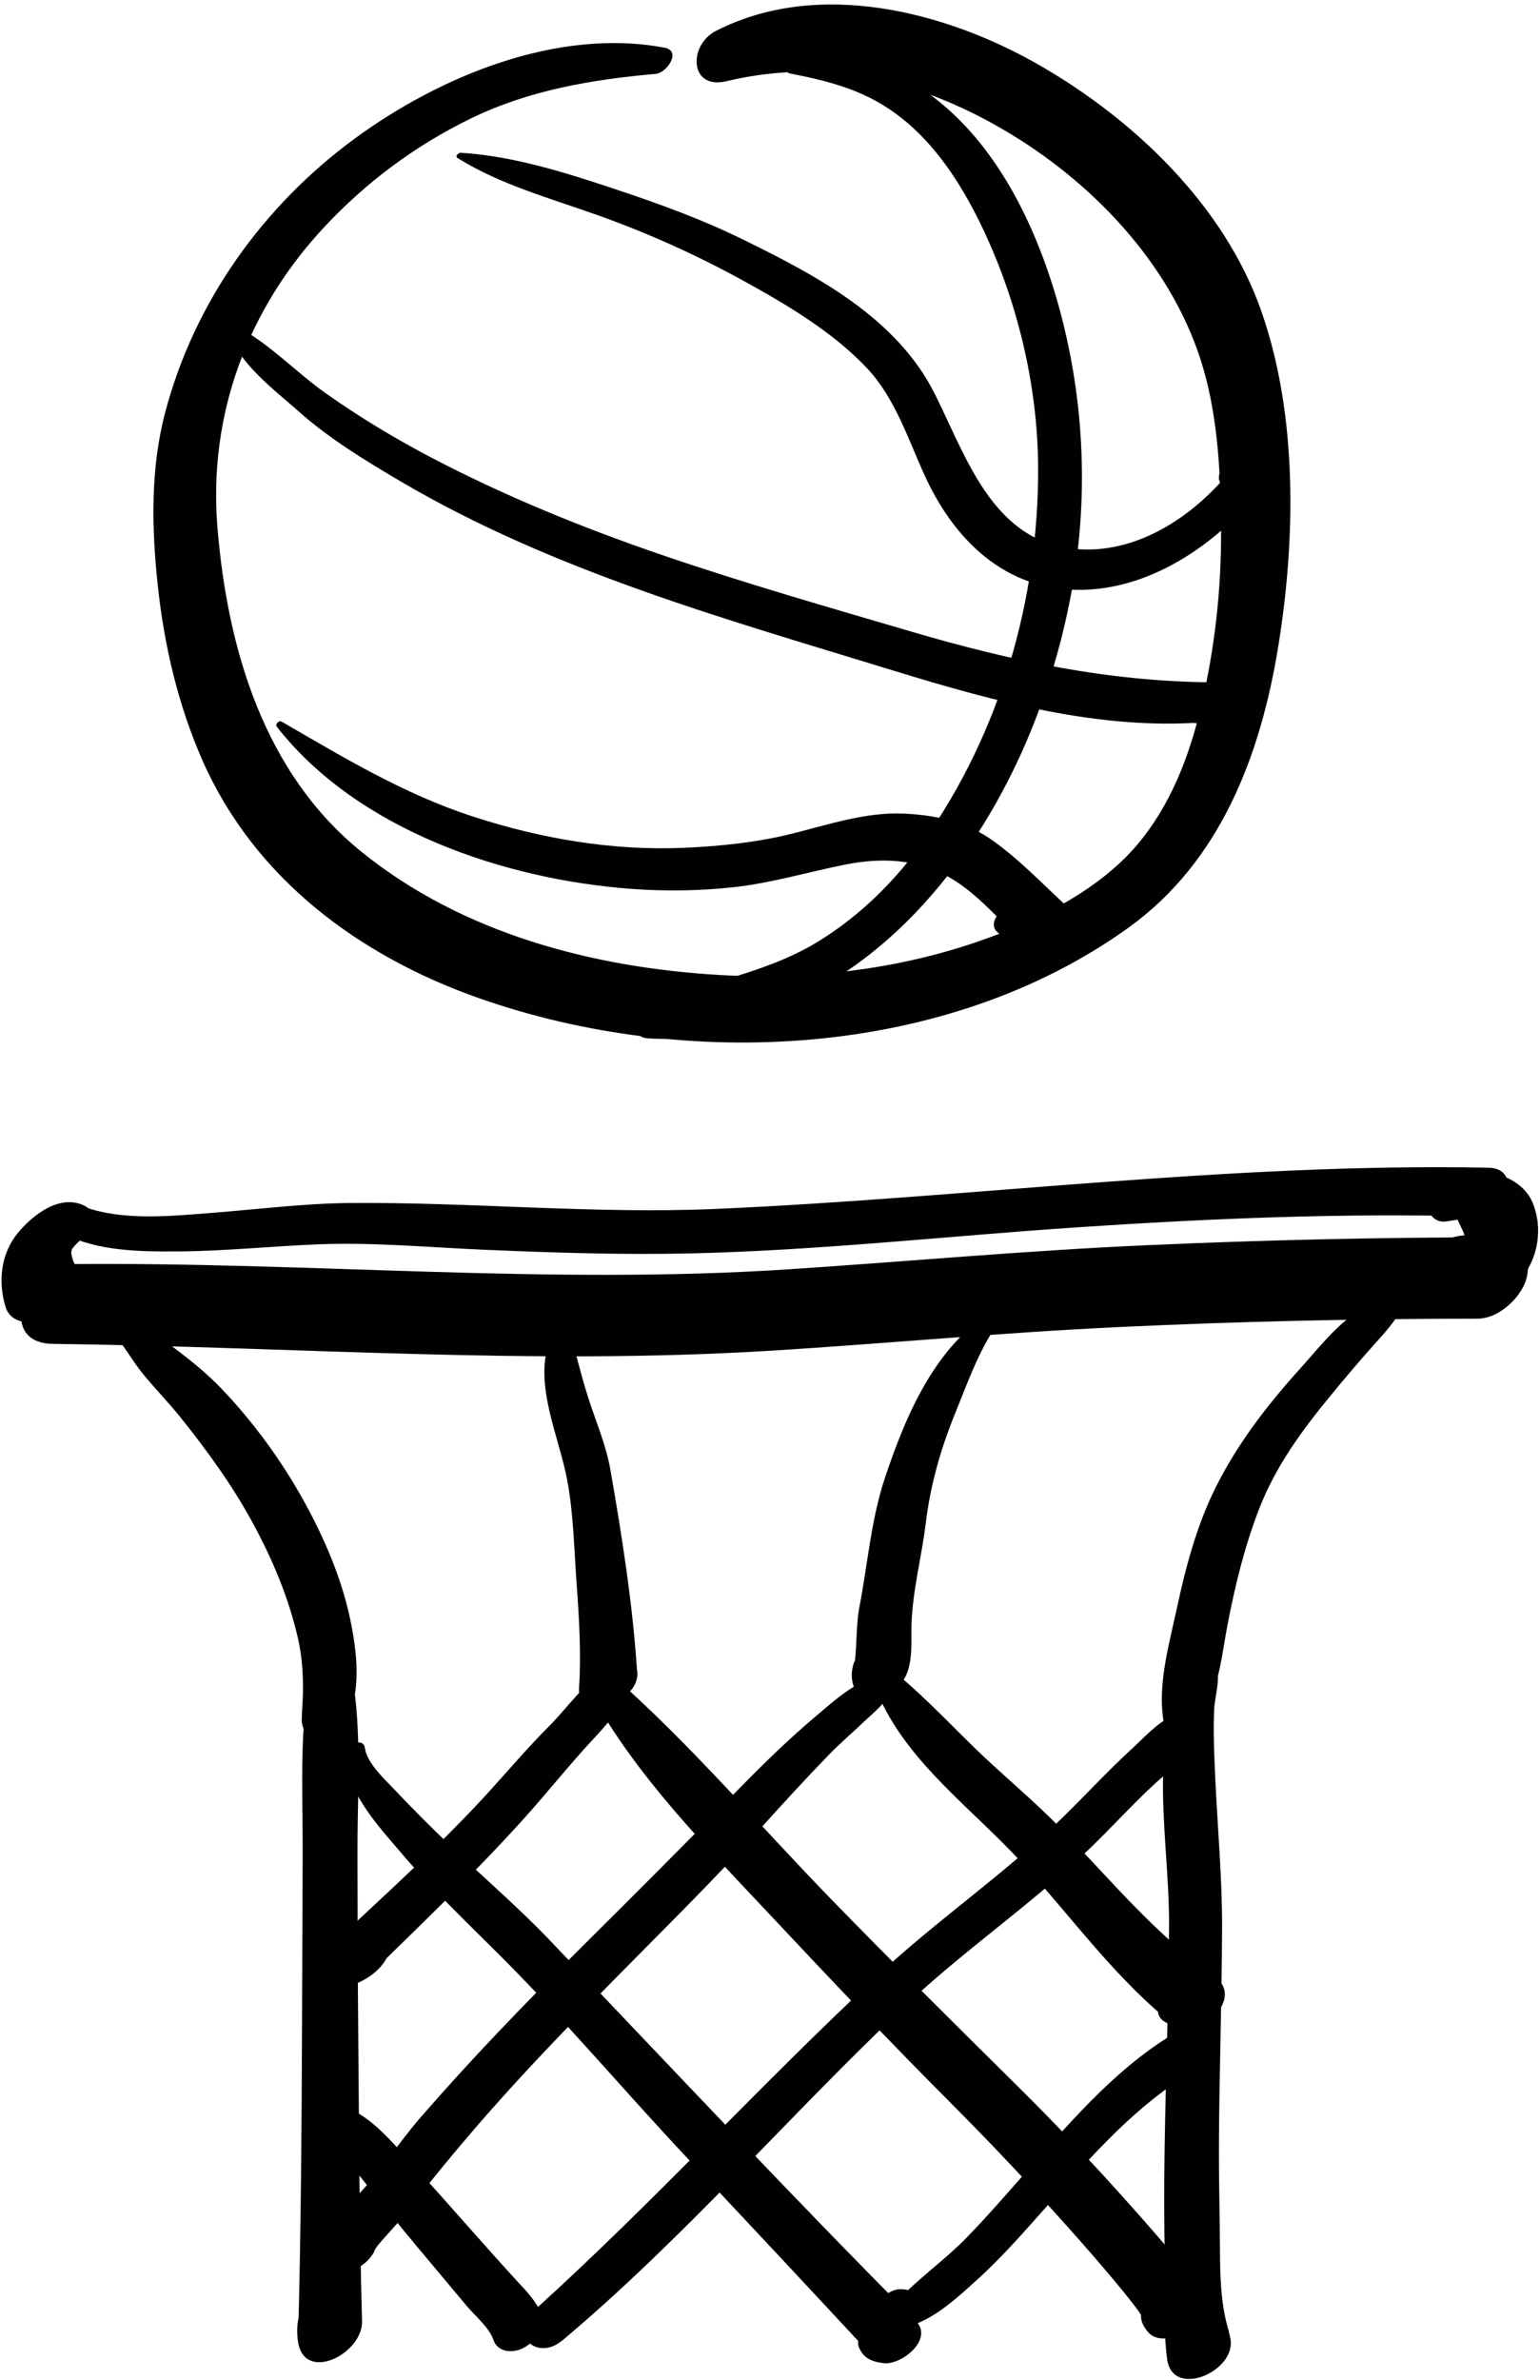 <?xml version="1.0" encoding="UTF-8" standalone="no"?><!DOCTYPE svg PUBLIC "-//W3C//DTD SVG 1.1//EN" "http://www.w3.org/Graphics/SVG/1.1/DTD/svg11.dtd"><svg width="100%" height="100%" viewBox="0 0 325 502" version="1.1" xmlns="http://www.w3.org/2000/svg" xmlns:xlink="http://www.w3.org/1999/xlink" xml:space="preserve" style="fill-rule:evenodd;clip-rule:evenodd;stroke-linejoin:round;stroke-miterlimit:1.414;"><g id="basketball"><path d="M11.176,283.491c50.474,0.607 101.047,4.561 151.502,1.439c24.591,-1.521 49.101,-3.848 73.724,-5.002c25.116,-1.178 50.262,-1.738 75.405,-1.753c4.1,-0.003 8.185,-3.579 9.837,-7.092c1.684,-3.578 0.98,-9.557 -3.999,-9.975c-5.569,-0.466 -9.481,-1.602 -14.642,1.493c-3.467,2.08 -5.824,6.211 -3.457,9.929c2.335,3.666 5.731,5.179 10.101,5.545c1.946,-5.688 3.893,-11.378 5.838,-17.066c-24.498,0.015 -48.989,0.575 -73.464,1.665c-25.275,1.124 -50.431,3.43 -75.665,5.091c-50.519,3.323 -101.039,-1.593 -151.574,-1.103c-9.392,0.091 -15.828,16.682 -3.606,16.829Z" style="fill:#010101;fill-rule:nonzero;"/><path d="M64.68,358.034c-1.378,10.848 -0.766,22.002 -0.807,32.918c-0.045,11.771 -0.088,23.542 -0.132,35.313c-0.084,22.568 -0.233,45.165 -0.85,67.718c4.4,-1.946 8.801,-3.893 13.201,-5.839c-0.865,-3.967 -4.93,-5.584 -8.65,-4.395c-4.397,1.406 -5.138,6.395 -4.551,10.233c1.349,8.825 13.704,2.521 13.513,-4.332c-0.604,-21.724 -0.639,-43.479 -0.839,-65.218c-0.103,-11.087 -0.087,-22.177 -0.128,-33.266c-0.043,-11.59 0.855,-23.66 -0.719,-35.161c-0.827,-6.06 -9.459,-2.524 -10.038,2.029Z" style="fill:#010101;fill-rule:nonzero;"/><path d="M253.515,349.67c-8.456,2.834 -7.896,17.637 -8.06,24.666c-0.249,10.732 1.329,21.462 1.261,32.203c-0.1,15.696 -0.701,31.384 -0.943,47.078c-0.121,7.864 -0.111,15.729 0.064,23.593c0.152,6.802 -0.424,13.635 0.464,20.406c1.124,8.58 14.716,2.564 13.361,-4.283c-0.503,-2.54 -1.037,-3.632 -3.09,-5.239c-3.603,-2.82 -9.569,2.404 -10.121,5.882c-0.198,1.246 -0.312,2.386 -0.15,3.641c4.351,-1.925 8.702,-3.849 13.053,-5.773c-1.683,-5.42 -1.857,-11.153 -1.889,-16.792c-0.042,-7.723 -0.261,-15.438 -0.219,-23.163c0.082,-14.999 0.597,-29.991 0.659,-44.99c0.045,-10.66 -0.953,-21.224 -1.441,-31.862c-0.221,-4.823 -0.445,-9.668 -0.225,-14.494c0.14,-3.055 1.898,-7.828 -0.313,-10.398c-0.585,-0.685 -1.612,-0.743 -2.411,-0.475Z" style="fill:#010101;fill-rule:nonzero;"/><path d="M24.139,281.548c2.229,2.581 3.855,5.603 6.003,8.244c2.521,3.101 5.35,5.963 7.858,9.089c5.651,7.043 10.923,14.288 15.255,22.228c4.218,7.729 7.638,15.856 9.616,24.453c0.878,3.813 1.139,7.807 1.055,11.708c-0.039,1.807 -0.207,3.604 -0.25,5.408c-0.043,1.781 0.936,2.748 1.251,4.336c0.54,2.724 3.411,1.703 4.763,0.231c3.25,-3.536 4.842,-6.227 5.382,-11.114c0.478,-4.324 -0.045,-8.708 -0.845,-12.96c-1.773,-9.431 -5.538,-18.289 -10.17,-26.649c-4.719,-8.517 -10.606,-16.566 -17.332,-23.601c-3.031,-3.169 -6.47,-5.938 -9.961,-8.577c-3.281,-2.479 -7.442,-3.395 -11.332,-4.49c-0.789,-0.222 -1.907,0.984 -1.293,1.694Z" style="fill:#010101;fill-rule:nonzero;"/><path d="M295.921,271.537c-4.098,0.377 -7.209,3.541 -10.405,5.827c-4.109,2.939 -7.789,7.631 -11.164,11.374c-6.95,7.708 -13.119,15.683 -17.78,24.993c-4.045,8.082 -6.368,16.959 -8.259,25.755c-1.9,8.842 -4.877,18.688 -1.786,27.389c0.721,2.027 3.516,0.835 4.387,-0.355c2.678,-3.66 4.275,-6.792 5.606,-11.161c1.212,-3.98 1.712,-8.253 2.487,-12.334c1.591,-8.375 3.592,-16.607 6.66,-24.572c3.503,-9.094 9.063,-16.672 15.208,-24.138c3.055,-3.712 6.146,-7.382 9.363,-10.954c2.591,-2.878 6.115,-6.679 6.707,-10.656c0.1,-0.67 -0.3,-1.235 -1.024,-1.168Z" style="fill:#010101;fill-rule:nonzero;"/><path d="M115.924,283.15c-3.273,8.831 2.062,20.05 3.737,28.842c1.371,7.193 1.497,14.831 2.028,22.126c0.536,7.344 0.982,14.641 0.517,21.982c-0.462,7.279 13.572,2.993 12.218,-3.916c-0.467,-2.385 -1,-4.005 -3.395,-4.959c-1.714,-0.682 -3.602,-0.244 -4.954,1.03c-1.976,1.862 -3.261,3.651 -3.745,6.372c-1.557,8.741 12.605,5.287 12.094,-2.443c-0.927,-14.006 -3.197,-28.31 -5.607,-42.152c-0.809,-4.645 -2.637,-9.13 -4.147,-13.574c-1.599,-4.701 -2.756,-9.497 -4.066,-14.26c-0.643,-2.335 -4.147,-0.486 -4.68,0.952Z" style="fill:#010101;fill-rule:nonzero;"/><path d="M209.859,276.284c-12.463,7.549 -18.644,22.12 -23.114,35.498c-2.919,8.734 -3.637,18.271 -5.39,27.284c-0.826,4.252 -0.412,10.101 -1.337,13.657c1.378,-1.789 2.755,-3.577 4.133,-5.365c-0.023,0.014 -0.048,0.027 -0.071,0.041c2.565,0.517 5.132,1.032 7.697,1.549c-0.426,-0.796 -0.801,-1.595 -1.34,-2.342c-3.145,-4.362 -9.502,1.313 -10.384,4.655c-0.403,1.527 -0.407,2.824 0.056,4.337c0.752,2.455 4.031,3.055 6.136,2.238c6.374,-2.474 6.115,-8.073 6.097,-13.766c-0.025,-7.512 2.142,-15.389 3.049,-22.872c0.99,-8.158 3.191,-15.725 6.285,-23.312c2.655,-6.512 5.332,-14.244 9.762,-19.806c0.975,-1.223 -0.237,-2.609 -1.579,-1.796Z" style="fill:#010101;fill-rule:nonzero;"/><path d="M128.071,352.199c-4.709,2.659 -8.399,8.155 -12.209,11.958c-4.665,4.655 -8.877,9.681 -13.333,14.53c-9.924,10.802 -20.858,20.622 -31.544,30.652c-5.126,4.812 -1.739,12.124 5.186,8.646c3.221,-1.619 5.656,-4.055 6.444,-7.638c0.346,-1.573 -0.467,-3.7 -2.335,-3.819c-2.952,-0.189 -5.142,0.561 -7.819,1.756c1.729,2.883 3.457,5.764 5.186,8.646c11.277,-11.053 22.727,-21.942 33.279,-33.704c4.73,-5.271 9.109,-10.791 13.929,-15.994c3.061,-3.304 8.895,-9.264 6.98,-14.275c-0.598,-1.567 -2.555,-1.441 -3.764,-0.758Z" style="fill:#010101;fill-rule:nonzero;"/><path d="M187.347,353.612c-5.479,-0.332 -11.131,5.031 -15.082,8.352c-5.762,4.842 -11.12,10.068 -16.374,15.449c-11.203,11.474 -22.537,22.779 -33.91,34.084c-11.443,11.375 -22.652,22.999 -33.236,35.183c-4.655,5.358 -8.66,11.748 -13.613,16.761c-3.273,3.313 -7.512,7.189 -7.857,12.086c-0.179,2.521 2.654,4.299 4.908,3.959c0.064,-0.01 0.129,-0.02 0.194,-0.029c3.402,-0.514 6.575,-2.931 7.324,-6.428c0.654,-3.055 -1.55,-5.844 -4.78,-5.447c-0.064,0.008 -0.129,0.016 -0.193,0.023c1.595,1.817 3.188,3.634 4.783,5.45c-0.243,2.429 -1.206,2.378 0.224,0.615c0.661,-0.814 1.368,-1.593 2.067,-2.374c1.617,-1.805 3.201,-3.519 4.679,-5.458c4.429,-5.815 9.087,-11.45 13.858,-16.985c9.765,-11.326 20.197,-22.06 30.697,-32.7c9.971,-10.104 20.068,-20.046 29.583,-30.587c4.693,-5.201 9.429,-10.377 14.311,-15.403c2.341,-2.411 4.906,-4.592 7.338,-6.907c2.182,-2.076 4.987,-4.236 6.111,-7.068c0.362,-0.913 0.307,-2.494 -1.032,-2.576Z" style="fill:#010101;fill-rule:nonzero;"/><path d="M183.918,353.738c5.232,16.246 19.865,26.464 31.128,38.558c10.985,11.795 20.402,25.368 33.243,35.302c1.759,-3.716 3.518,-7.433 5.275,-11.148c-1.584,0.151 -2.695,0.656 -4.167,1.196c-2.801,1.027 -7.779,6.921 -3.13,9.102c1.163,0.545 1.975,1.168 3.328,1.305c5.256,0.528 12.586,-6.943 6.744,-11.081c-12.728,-9.014 -22.246,-20.819 -33.082,-31.881c-5.651,-5.769 -11.94,-10.866 -17.718,-16.51c-6.195,-6.051 -11.868,-12.125 -18.689,-17.416c-1.354,-1.053 -3.358,1.247 -2.932,2.573Z" style="fill:#010101;fill-rule:nonzero;"/><path d="M124.703,357.293c9.756,17.632 24.259,32.196 38.021,46.865c12.39,13.207 24.804,26.324 37.598,39.139c8.565,8.578 16.874,17.373 24.951,26.409c3.685,4.122 7.321,8.288 10.847,12.547c1.42,1.716 2.806,3.46 4.135,5.248c0.139,0.187 1.268,1.974 0.914,1.366c0.99,1.699 -0.018,1.82 0.523,-0.842c2.863,-2.064 5.728,-4.13 8.592,-6.195c-2.501,-0.175 -4.227,0.446 -6.305,1.768c-2.525,1.604 -4.199,4.431 -2.513,7.213c0.829,1.367 1.722,2.261 3.427,2.455c3.645,0.414 8.047,-2.344 8.592,-6.195c0.538,-3.805 -2.131,-6.548 -4.303,-9.362c-3.36,-4.356 -7.045,-8.473 -10.702,-12.579c-7.669,-8.608 -15.565,-16.978 -23.763,-25.086c-13.238,-13.095 -26.425,-26.16 -39.408,-39.511c-15.16,-15.59 -29.413,-32.4 -45.685,-46.751c-1.941,-1.712 -6.275,1.066 -4.921,3.511Z" style="fill:#010101;fill-rule:nonzero;"/><path d="M119.025,484.844c-0.282,0.046 -0.565,0.093 -0.849,0.139c0.941,0.525 1.884,1.052 2.825,1.577c-0.075,-0.188 -0.15,-0.378 -0.226,-0.566c-1.748,-4.384 -7.771,0.149 -7.771,3.438c0,1.703 0.194,3.333 1.844,4.251c1.867,-2.464 3.733,-4.929 5.601,-7.393c-1.267,-0.682 -2.299,-0.789 -3.722,-0.726c0.596,2.766 1.19,5.531 1.786,8.297c25.925,-21.745 48.061,-47.661 72.638,-70.85c12.335,-11.637 26.467,-21.239 38.698,-32.941c4.776,-4.57 9.191,-9.518 14.069,-13.977c2.784,-2.545 6.276,-5 8.265,-8.235c-2.395,-1.294 -4.789,-2.588 -7.184,-3.882c-0.062,0.101 -0.123,0.201 -0.186,0.302c-2.531,4.121 0.348,7.895 4.922,5.609c0.105,-0.053 0.209,-0.104 0.314,-0.156c5.455,-2.727 3.325,-10.743 -2.917,-7.627c-3.175,1.585 -5.665,4.428 -8.262,6.805c-5.108,4.677 -9.791,9.798 -14.757,14.628c-12.117,11.786 -26.27,21.439 -38.669,32.974c-24.782,23.052 -47.526,48.104 -72.662,70.821c-6.214,5.616 1.689,11.559 6.794,5.389c-0.214,0.21 -0.428,0.421 -0.643,0.631c2.604,-1.454 4.675,-6.353 0.604,-7.376c0.412,0.005 0.824,0.012 1.236,0.019c-2.144,1.881 -4.287,3.762 -6.431,5.643c0.183,0.095 0.366,0.188 0.549,0.283c1.507,0.775 3.39,0.116 4.571,-0.951c0.245,-0.222 0.49,-0.442 0.735,-0.664c1.712,-1.544 2.421,-6.054 -1.172,-5.462Z" style="fill:#010101;fill-rule:nonzero;"/><path d="M187.987,492.191c1.296,0 2.702,-0.81 3.64,-1.632c1.008,-0.885 1.807,-2.071 2.09,-3.396c0.235,-1.098 0.081,-2.301 -0.683,-3.172c-0.813,-0.926 -1.897,-1.089 -3.057,-1.089c-1.296,0 -2.702,0.81 -3.64,1.632c-1.008,0.885 -1.807,2.071 -2.09,3.396c-0.235,1.098 -0.081,2.301 0.683,3.172c0.814,0.926 1.898,1.089 3.057,1.089Z" style="fill:#010101;fill-rule:nonzero;"/><path d="M73.271,369.526c-1.191,7.503 6.922,16.075 11.294,21.229c6.466,7.622 13.697,14.532 20.773,21.577c13.59,13.529 26.067,28.377 39.197,42.367c13.32,14.193 26.649,28.411 39.873,42.68c1.84,-2.99 3.681,-5.98 5.521,-8.971c-2.833,-0.104 -4.911,0.716 -7.123,2.431c-1.178,0.914 -2.146,2.886 -1.521,4.365c0.98,2.324 2.778,3.009 5.188,3.307c3.758,0.466 10.655,-5.04 6.799,-8.911c-26.259,-26.356 -51.746,-53.633 -77.473,-80.533c-6.595,-6.896 -13.926,-13.148 -20.813,-19.755c-4.002,-3.839 -7.916,-7.758 -11.728,-11.786c-2.049,-2.164 -5.823,-5.615 -6.245,-8.757c-0.305,-2.288 -3.477,-0.909 -3.742,0.757Z" style="fill:#010101;fill-rule:nonzero;"/><path d="M191.558,490.815c5.685,-1.592 10.484,-6.136 14.761,-10.006c5.345,-4.838 10.113,-10.375 14.91,-15.742c9.342,-10.453 18.5,-21.005 30.695,-28.206c-1.857,-2.116 -3.715,-4.233 -5.572,-6.351c-0.896,1.354 -1.597,2.625 -1.894,4.231c-0.244,1.322 0.349,2.546 1.732,2.835c1.605,0.336 2.764,0.297 4.385,-0.12c7.283,-1.873 5.559,-13.265 -1.87,-9.012c-12.104,6.931 -21.684,17.869 -30.816,28.198c-4.546,5.139 -9.01,10.354 -13.791,15.277c-4.623,4.762 -10.134,8.605 -14.688,13.373c-2.211,2.317 -2.027,6.693 2.148,5.523Z" style="fill:#010101;fill-rule:nonzero;"/><path d="M71.13,449.059c0.346,4.426 3.329,8.168 6.028,11.53c3.868,4.82 7.733,9.627 11.711,14.358c3.237,3.849 6.465,7.706 9.69,11.563c1.828,2.187 4.74,4.491 5.638,7.255c0.365,1.127 1.52,1.955 2.656,2.133c2.001,0.313 3.725,-0.4 5.223,-1.714c1.614,-1.416 3.017,-3.94 2.135,-6.126c-1.063,-2.638 -3.146,-4.764 -5.045,-6.819c-3.222,-3.49 -6.357,-7.059 -9.527,-10.599c-4.198,-4.689 -8.328,-9.452 -12.6,-14.073c-3.374,-3.649 -7.093,-8.226 -11.401,-10.75c-1.914,-1.121 -4.663,1.254 -4.508,3.242Z" style="fill:#010101;fill-rule:nonzero;"/><path d="M17.883,254.373c-5.224,-2.595 -10.904,1.853 -14.088,5.688c-3.654,4.401 -4.238,10.33 -2.62,15.634c1.282,4.2 6.887,3.656 9.831,1.977c2.956,-1.687 7.173,-6.721 5.071,-10.472c-0.258,-0.423 -0.483,-0.862 -0.679,-1.318c-0.042,-0.091 -0.489,-2.07 -0.339,-0.981c0,-0.807 -0.038,-0.875 -0.115,-0.205c0.019,-0.198 0.48,-2.109 -0.007,-0.758c0.361,-0.729 0.352,-0.771 -0.032,-0.124c0.064,-0.1 1.464,-1.657 0.507,-0.687c0.968,-0.982 1.961,-1.93 2.865,-2.979c1.336,-1.548 1.786,-4.693 -0.394,-5.775Z" style="fill:#010101;fill-rule:nonzero;"/><path d="M306.961,252.846c-0.774,2.945 1.443,5.426 2.252,8.146c0.595,2.002 0.013,-0.995 0.284,1.041c0.026,0.199 -0.143,2.217 0.049,0.886c-0.285,1.981 0.64,-1.164 -0.207,0.624c0.801,-1.691 -0.007,-0.127 -0.396,0.299c-2.475,2.713 -2.942,8.046 0.684,10.01c4.005,2.168 8.465,-0.715 11.046,-3.67c3.919,-4.487 5.041,-11.003 2.76,-16.506c-2.72,-6.562 -14.226,-9.366 -16.472,-0.83Z" style="fill:#010101;fill-rule:nonzero;"/><path d="M13.475,260.344c7.446,3.59 15.828,3.688 23.938,3.646c9.923,-0.052 19.803,-1.103 29.712,-1.496c11.811,-0.469 23.723,0.664 35.521,1.163c14.286,0.604 28.577,1.071 42.877,0.753c27.33,-0.609 54.678,-3.694 81.947,-5.515c28.095,-1.876 56.25,-3.042 84.409,-2.274c0.279,-3.339 0.56,-6.679 0.839,-10.018c-2.225,0.588 -4.467,0.86 -6.652,1.617c-2.225,0.771 -4.186,2.629 -4.691,4.988c-0.513,2.392 1.258,4.909 3.902,4.446c2.67,-0.468 5.327,-0.632 7.969,-1.31c4.983,-1.277 7.676,-9.886 0.839,-10.018c-54.485,-1.057 -108.359,6.27 -162.675,8.682c-25.872,1.149 -51.667,-1.446 -77.524,-1.233c-9.684,0.08 -19.378,1.318 -29.023,2.07c-8.581,0.669 -18.759,1.751 -27.04,-1.241c-3.076,-1.108 -7.963,3.996 -4.348,5.74Z" style="fill:#010101;fill-rule:nonzero;"/><path d="M140.274,10.067c-22.575,-4.261 -47.361,5.962 -65.316,19.099c-19.417,14.208 -34.019,34.592 -40.126,57.952c-3.105,11.878 -2.831,24.167 -1.548,36.277c1.341,12.659 4.278,25.259 9.407,36.931c10.973,24.969 33.107,41.337 58.322,50.213c43.713,15.388 98.682,12.793 137.128,-14.839c19.452,-13.98 27.897,-36.438 31.618,-59.316c3.688,-22.677 4.127,-48.861 -3.593,-70.806c-7.803,-22.18 -26.628,-40.167 -46.577,-51.697c-19.958,-11.535 -46.971,-18.383 -68.503,-7.361c-5.857,2.999 -5.642,12.486 2.202,10.614c21.495,-5.131 41.751,-0.031 60.374,11.361c18.217,11.143 34.354,28.59 40.335,49.423c3.113,10.843 3.637,22.705 3.695,33.915c0.066,12.609 -1.352,25.193 -4.28,37.457c-2.501,10.474 -6.444,20.682 -13.46,28.963c-6.302,7.438 -15.445,12.856 -24.268,16.738c-19.827,8.723 -42.063,11.926 -63.599,10.697c-26.965,-1.537 -54.563,-8.788 -75.871,-26.058c-20.571,-16.673 -28.213,-42.879 -30.318,-68.268c-1.973,-23.771 6.284,-46.089 22.577,-63.509c8.852,-9.463 19.147,-17.125 30.791,-22.81c12.364,-6.036 25.546,-8.244 39.122,-9.462c2.385,-0.213 5.47,-4.837 1.888,-5.514Z" style="fill:#010101;fill-rule:nonzero;"/><path d="M166.662,15.487c8.936,1.747 16.439,3.714 23.693,9.485c7.114,5.661 12.313,13.613 16.293,21.678c7.897,16.001 12.402,34.428 12.438,52.288c0.055,27.665 -8.066,55.676 -24.075,78.334c-5.974,8.456 -13.338,15.759 -22.151,21.221c-9.614,5.959 -20.071,7.8 -30.448,11.723c-1.447,0.547 -2.861,1.24 -4.28,1.857c-2.036,0.885 -6.129,6.586 -1.49,6.955c11.012,0.876 21.928,-3.532 31.729,-8.214c9.342,-4.462 17.791,-10.88 24.918,-18.355c17.491,-18.349 28.424,-43.263 32.913,-68.005c3.737,-20.598 2.53,-42.06 -3.411,-62.094c-5.055,-17.05 -14.212,-35.028 -29.816,-44.628c-7.572,-4.658 -17.577,-6.445 -26.025,-3.573c-0.486,0.164 -1.11,1.168 -0.288,1.328Z" style="fill:#010101;fill-rule:nonzero;"/><path d="M48.114,69.97c2.639,7.014 9.595,12.103 15.038,16.926c6.448,5.714 14.114,10.374 21.513,14.724c15.986,9.398 33.15,16.668 50.589,22.886c17.528,6.25 35.451,11.477 53.235,16.938c20.874,6.41 43.53,12.646 65.591,10.906c-0.144,-2.565 -0.288,-5.132 -0.432,-7.697c-1.015,0.522 -1.939,1.133 -2.965,1.631c-1.799,0.873 -3.297,3.987 -1.136,5.299c1.983,1.203 3.447,1.197 5.65,0.543c3.931,-1.169 6.38,-8.151 0.687,-8.191c-21.982,-0.161 -42.498,-4.507 -63.532,-10.688c-17.576,-5.164 -35.252,-10.223 -52.588,-16.152c-16.831,-5.758 -33.415,-12.502 -49.165,-20.792c-7.542,-3.969 -14.856,-8.407 -21.821,-13.316c-6.385,-4.499 -12.218,-10.829 -19.192,-14.308c-0.709,-0.354 -1.759,0.529 -1.472,1.291Z" style="fill:#010101;fill-rule:nonzero;"/><path d="M58.418,153.303c17.093,21.848 48.156,32.244 74.897,34.213c7.223,0.531 14.488,0.422 21.685,-0.382c7.918,-0.883 15.489,-3.174 23.274,-4.729c7.703,-1.539 15.23,-1.272 22.13,2.703c5.905,3.404 10.511,9.012 15.423,13.639c1.863,-3.027 3.727,-6.055 5.59,-9.082c-2.869,-0.019 -5.074,1.117 -7.777,1.407c-2.437,0.262 -5.637,3.978 -2.775,5.865c1.114,0.735 1.805,1.733 3.006,2.422c1.483,0.85 3.71,0.593 5.342,0.593c3.426,0.002 9.054,-5.865 5.59,-9.08c-4.952,-4.596 -9.609,-9.455 -15.104,-13.424c-5.707,-4.122 -12.263,-5.545 -19.17,-5.824c-7.829,-0.317 -15.722,2.32 -23.223,4.201c-7.522,1.885 -15.311,2.69 -23.045,3.023c-15.069,0.65 -30.219,-1.954 -44.518,-6.619c-14.548,-4.746 -27.195,-12.414 -40.314,-20.009c-0.561,-0.324 -1.43,0.547 -1.011,1.083Z" style="fill:#010101;fill-rule:nonzero;"/><path d="M96.576,33.345c9.048,5.638 19.681,8.519 29.655,12.083c10.65,3.806 20.733,8.348 30.646,13.795c9.127,5.015 18.907,10.811 26.089,18.443c5.981,6.355 8.683,15.02 12.253,22.793c6.687,14.56 18.344,25.098 35.104,23.882c14.992,-1.087 28.604,-11.425 37.344,-23.056c1.725,-2.293 1.331,-6.61 -2.431,-6.102c-1.654,0.224 -2.884,0.423 -4.432,0.994c-1.994,0.734 -5.526,4.911 -2.225,6.469c1.35,0.637 2.216,0.846 3.737,1.07c-0.451,-2.018 -0.901,-4.035 -1.352,-6.053c-7.977,10.613 -20.81,19.678 -34.699,18.077c-16.949,-1.954 -22.458,-19.635 -28.99,-32.652c-8.073,-16.086 -24.933,-24.93 -40.485,-32.567c-8.776,-4.311 -17.89,-7.607 -27.156,-10.684c-10.492,-3.483 -21.309,-6.921 -32.377,-7.612c-0.497,-0.029 -1.316,0.725 -0.681,1.12Z" style="fill:#010101;fill-rule:nonzero;"/></g></svg>